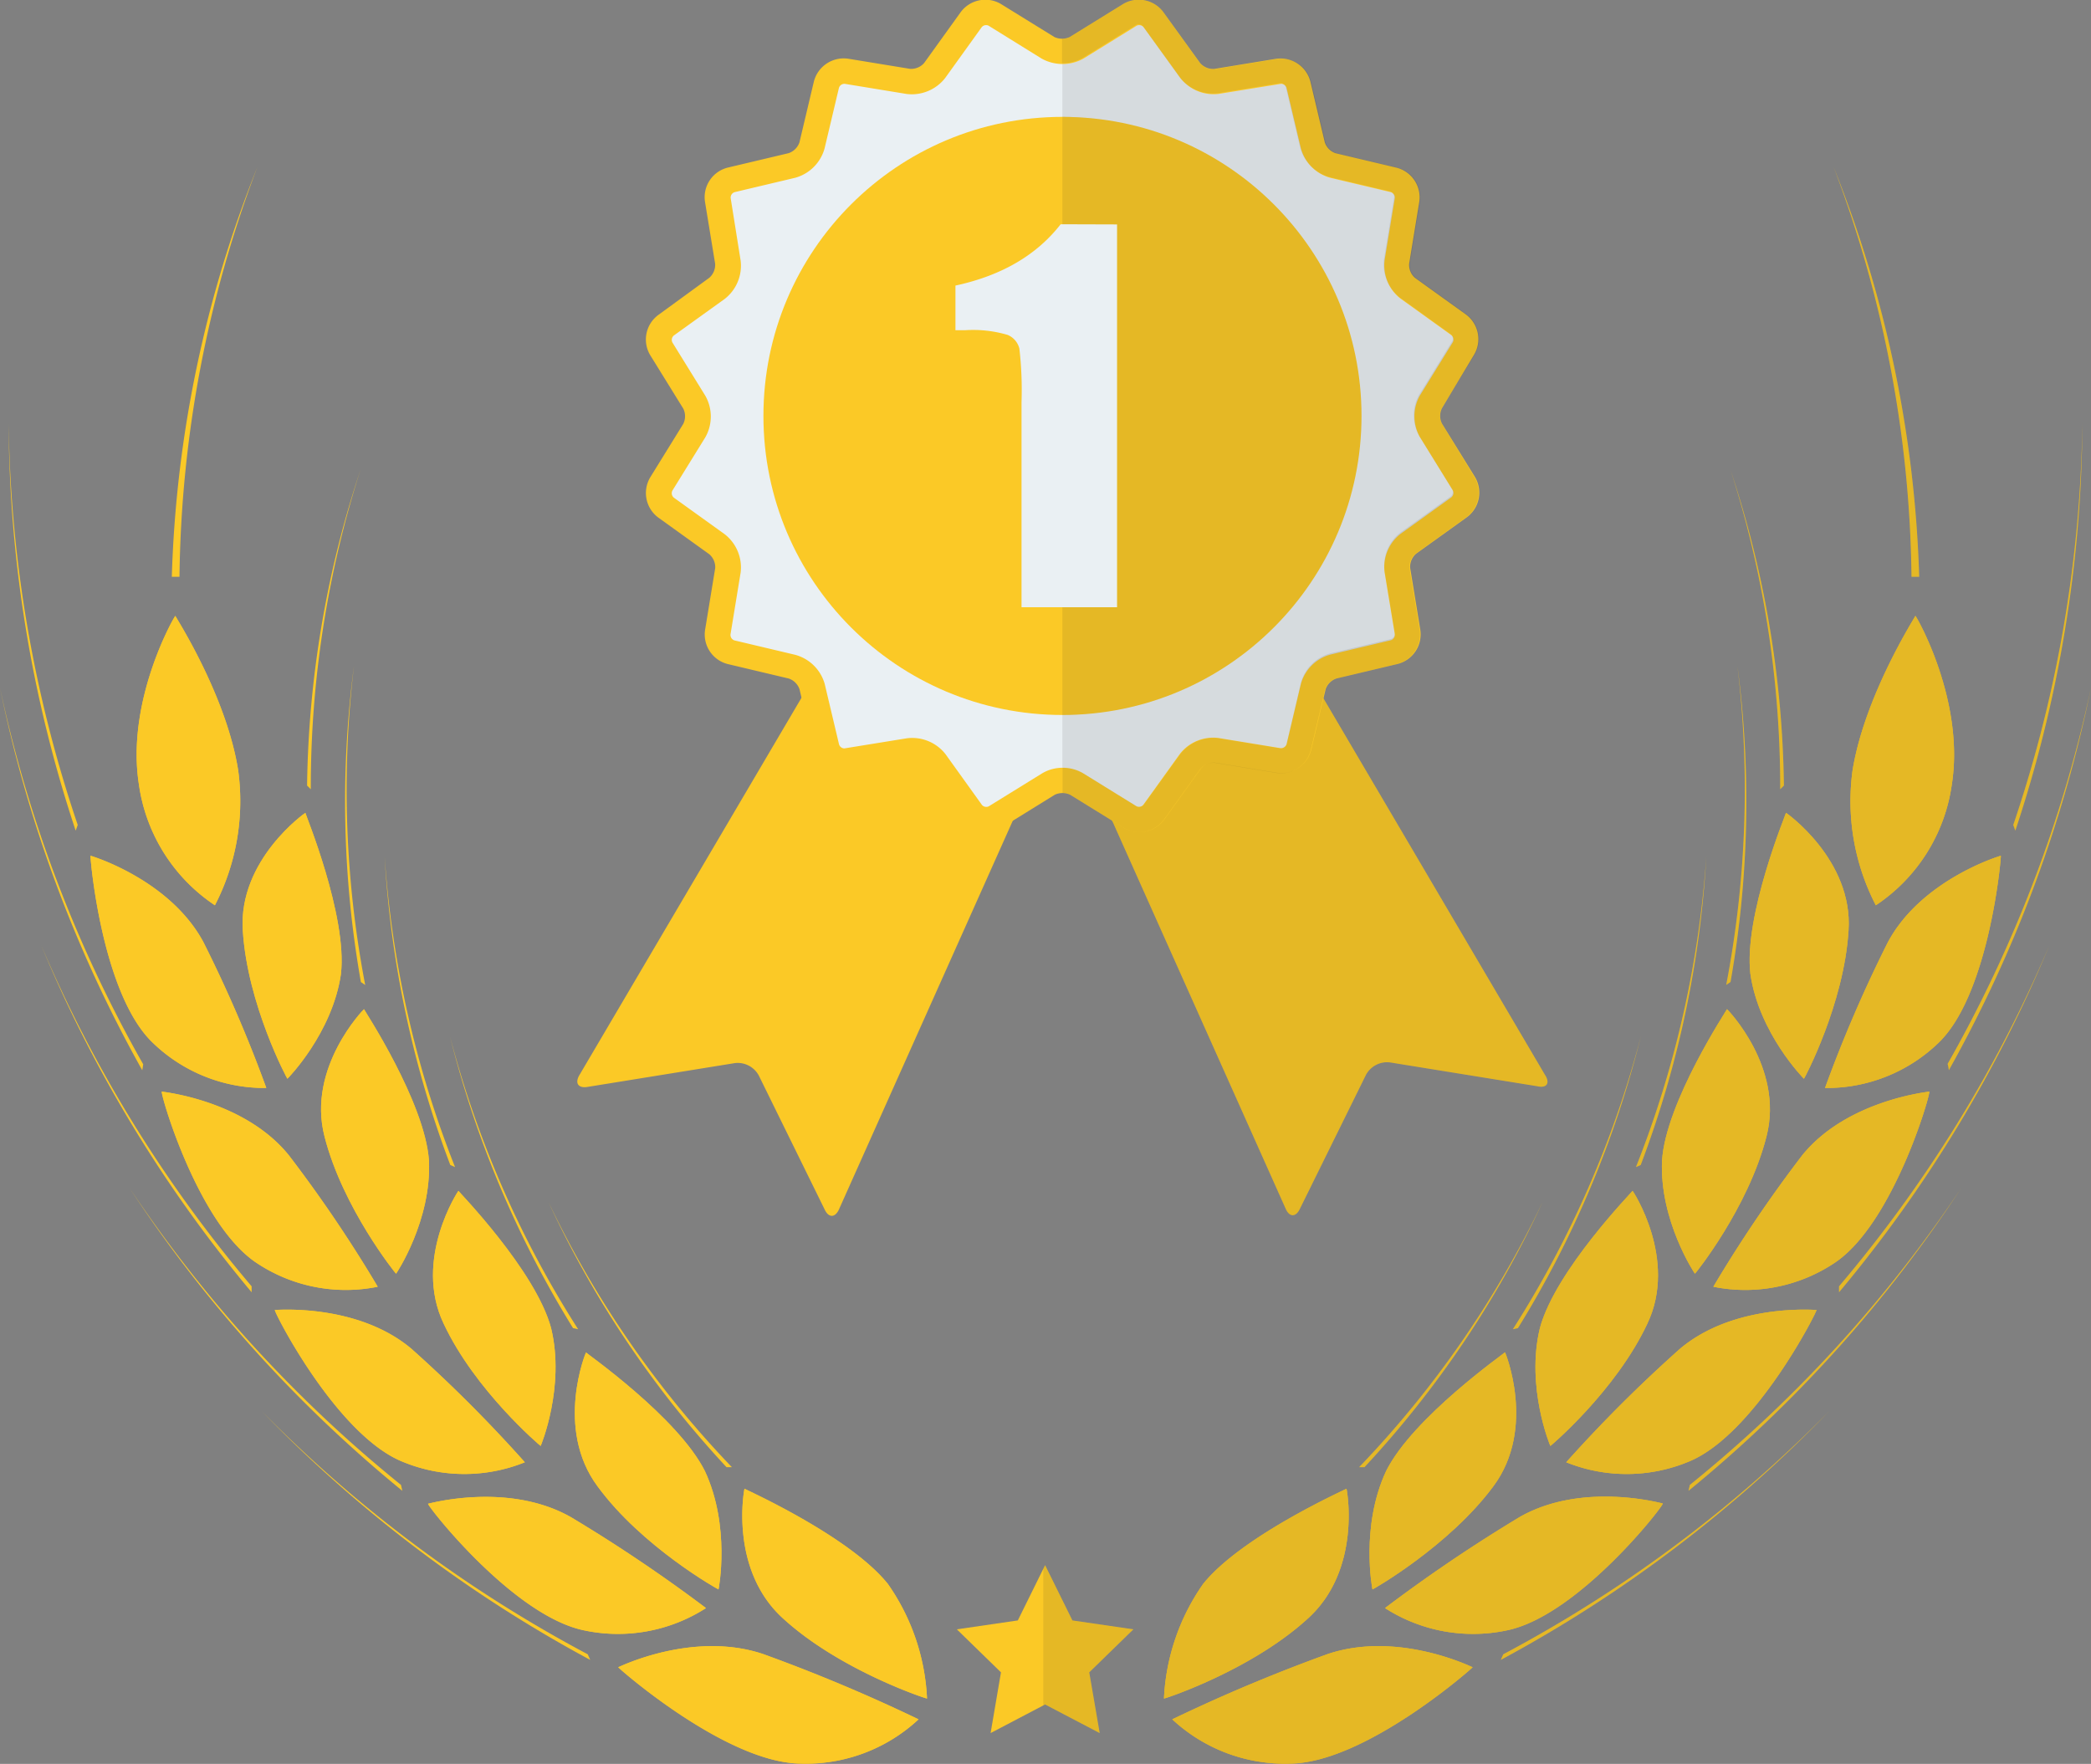 <svg id="Layer_1" data-name="Layer 1" xmlns="http://www.w3.org/2000/svg" viewBox="0 0 242.07 204.2"><rect x="0" y="0" width="242.07" height="204.2" fill="#808080" stroke="none"/><defs><style>.cls-1{fill:#eaf0f3;}.cls-2{fill:#fbc926;}.cls-3,.cls-5{fill:#231f20;}.cls-3,.cls-4{opacity:0.1;}.cls-3{isolation:isolate;}</style></defs><title>test_award_icon_internal</title><path class="cls-1" d="M127.18,7.36l6.15-3.8a2.11,2.11,0,0,1,2.78.55L140.33,10a3.42,3.42,0,0,0,3,1.26l7.14-1.17a2.11,2.11,0,0,1,2.36,1.57l1.66,7A3.41,3.41,0,0,0,156.8,21l7,1.66A2.11,2.11,0,0,1,165.36,25l-1.08,7.12a3.42,3.42,0,0,0,1.26,3l5.88,4.29a2.11,2.11,0,0,1,.55,2.78l-3.8,6.15a3.42,3.42,0,0,0,0,3.29l3.8,6.15a2.11,2.11,0,0,1-.55,2.78l-5.87,4.22a3.41,3.41,0,0,0-1.26,3l1.17,7.14a2.11,2.11,0,0,1-1.58,2.36l-7,1.66a3.41,3.41,0,0,0-2.33,2.33l-1.66,7a2.11,2.11,0,0,1-2.36,1.57l-7.14-1.17a3.41,3.41,0,0,0-3,1.26l-4.22,5.87a2.11,2.11,0,0,1-2.78.55l-6.15-3.8a3.41,3.41,0,0,0-3.29,0l-6.15,3.8a2.11,2.11,0,0,1-2.78-.55L110.74,90a3.42,3.42,0,0,0-3-1.26l-7.2,1.13a2.11,2.11,0,0,1-2.36-1.57l-1.64-7A3.42,3.42,0,0,0,94.22,79l-7-1.66a2.11,2.11,0,0,1-1.58-2.36l1.17-7.14a3.41,3.41,0,0,0-1.26-3L79.7,60.59a2.11,2.11,0,0,1-.55-2.78L83,51.66a3.41,3.41,0,0,0,0-3.29l-3.8-6.15a2.11,2.11,0,0,1,.55-2.78l5.87-4.22a3.41,3.41,0,0,0,1.26-3L85.57,25a2.11,2.11,0,0,1,1.58-2.36l7-1.66a3.42,3.42,0,0,0,2.33-2.33l1.66-7a2.11,2.11,0,0,1,2.43-1.57l7.14,1.17a3.42,3.42,0,0,0,3-1.26L114.9,4.1a2.11,2.11,0,0,1,2.78-.55l6.15,3.8A3.42,3.42,0,0,0,127.18,7.36Z" transform="translate(-2.53 -1.84)"/><path class="cls-2" d="M181.41,126.31l-26.77-45.5a2.51,2.51,0,0,0-.17.47l-1.66,7a2.11,2.11,0,0,1-2.36,1.57l-7.14-1.17a3.41,3.41,0,0,0-3,1.26l-4.22,5.87a2.11,2.11,0,0,1-2.78.55l-3.11-1.93,21.17,47.34c.44,1,1.18,1,1.65,0l7.65-15.51a2.78,2.78,0,0,1,2.77-1.43l17.07,2.76C181.59,127.84,182,127.23,181.41,126.31Z" transform="translate(-2.53 -1.84)"/><path class="cls-3" d="M181.41,126.31l-26.77-45.5a2.51,2.51,0,0,0-.17.47l-1.66,7a2.11,2.11,0,0,1-2.36,1.57l-7.14-1.17a3.41,3.41,0,0,0-3,1.26l-4.22,5.87a2.11,2.11,0,0,1-2.78.55l-3.11-1.93,21.17,47.34c.44,1,1.18,1,1.65,0l7.65-15.51a2.78,2.78,0,0,1,2.77-1.43l17.07,2.76C181.59,127.84,182,127.23,181.41,126.31Z" transform="translate(-2.53 -1.84)"/><path class="cls-2" d="M117.74,96.41a2.11,2.11,0,0,1-2.78-.55L110.74,90a3.42,3.42,0,0,0-3-1.26l-7.2,1.13a2.11,2.11,0,0,1-2.36-1.57l-1.64-7a2.61,2.61,0,0,0-.17-.47L69.6,126.31c-.54.92-.13,1.53.93,1.36l17.07-2.76a2.78,2.78,0,0,1,2.77,1.43L98,141.86c.47,1,1.21.95,1.65,0l21.17-47.34Z" transform="translate(-2.53 -1.84)"/><path class="cls-3" d="M125.5,15.35V84.61a34.63,34.63,0,0,0,0-69.25Z" transform="translate(-2.53 -1.84)"/><circle class="cls-2" cx="123" cy="48.15" r="34.62"/><path class="cls-3" d="M168.16,51.62a3.42,3.42,0,0,1,0-3.29l3.8-6.15a2.11,2.11,0,0,0-.55-2.78l-5.87-4.22a3.42,3.42,0,0,1-1.26-3L165.45,25a2.11,2.11,0,0,0-1.58-2.36l-7-1.66a3.41,3.41,0,0,1-2.33-2.33l-1.66-7a2.11,2.11,0,0,0-2.45-1.61l-7.14,1.17a3.42,3.42,0,0,1-3-1.26L136.1,4.1a2.11,2.11,0,0,0-2.78-.55l-6.15,3.8a3.18,3.18,0,0,1-1.65.42V92.18a3.19,3.19,0,0,1,1.65.42l6.15,3.8a2.11,2.11,0,0,0,2.78-.55L140.33,90a3.41,3.41,0,0,1,3-1.26l7.14,1.17a2.11,2.11,0,0,0,2.36-1.57l1.66-7A3.41,3.41,0,0,1,156.8,79l7-1.66A2.11,2.11,0,0,0,165.36,75l-1.17-7.14a3.41,3.41,0,0,1,1.26-3l5.87-4.22a2.11,2.11,0,0,0,.55-2.78Z" transform="translate(-2.53 -1.84)"/><path class="cls-2" d="M134.4,98.16a3.48,3.48,0,0,1-1.84-.52l-6.15-3.8a2.12,2.12,0,0,0-1.76,0l-6.14,3.8a3.48,3.48,0,0,1-1.84.52,3.54,3.54,0,0,1-2.88-1.46l-4.27-5.87a2,2,0,0,0-1.63-.68l-7.14,1.17a3.56,3.56,0,0,1-4-2.68l-1.66-7a2,2,0,0,0-1.25-1.25l-7-1.66a3.53,3.53,0,0,1-2.68-4l1.17-7.14A2,2,0,0,0,84.64,66l-5.87-4.22a3.54,3.54,0,0,1-.94-4.72l3.8-6.15a2,2,0,0,0,0-1.77L77.83,43a3.53,3.53,0,0,1,.94-4.72L84.64,34a2,2,0,0,0,.68-1.63l-1.17-7.14a3.53,3.53,0,0,1,2.68-4l7-1.66a2,2,0,0,0,1.25-1.25l1.66-7a3.57,3.57,0,0,1,4-2.68l7.14,1.17a2,2,0,0,0,1.63-.67l4.22-5.87a3.54,3.54,0,0,1,2.88-1.46,3.49,3.49,0,0,1,1.84.52l6.15,3.8a2.12,2.12,0,0,0,1.76,0l6.15-3.8a3.49,3.49,0,0,1,1.84-.52,3.54,3.54,0,0,1,2.88,1.46l4.24,5.87a2,2,0,0,0,1.63.68l7.14-1.17a3.56,3.56,0,0,1,4,2.68l1.66,7a2,2,0,0,0,1.25,1.25l7,1.66a3.54,3.54,0,0,1,2.68,4l-1.17,7.14a2,2,0,0,0,.68,1.63l5.87,4.22a3.54,3.54,0,0,1,.94,4.72l-3.69,6.15a2,2,0,0,0,0,1.77l3.8,6.15a3.54,3.54,0,0,1-.94,4.72l-5.86,4.21a2,2,0,0,0-.68,1.63l1.17,7.14a3.54,3.54,0,0,1-2.68,4l-7,1.66A2,2,0,0,0,156,81.61l-1.66,7a3.56,3.56,0,0,1-4,2.68l-7.14-1.17a2,2,0,0,0-1.63.68l-4.22,5.87A3.54,3.54,0,0,1,134.4,98.16Zm-8.89-7.44a4.63,4.63,0,0,1,2.41.64l6.15,3.8a.6.6,0,0,0,.31.08.65.65,0,0,0,.52-.25l4.22-5.87a4.89,4.89,0,0,1,4.45-1.85l7.14,1.17a.69.69,0,0,0,.76-.42l1.66-7a4.87,4.87,0,0,1,3.4-3.4l7-1.66a.66.66,0,0,0,.47-.71l-1.18-7.16a4.87,4.87,0,0,1,1.85-4.45l5.87-4.22a.66.66,0,0,0,.17-.83l-3.8-6.15a4.88,4.88,0,0,1,0-4.82l3.8-6.15a.66.66,0,0,0-.17-.84l-5.87-4.22a4.88,4.88,0,0,1-1.85-4.45L164,24.79a.66.66,0,0,0-.47-.71l-7-1.66a4.87,4.87,0,0,1-3.4-3.4l-1.66-7a.67.67,0,0,0-.62-.48l-7.23,1.17a4.89,4.89,0,0,1-4.45-1.85L134.93,5a.65.65,0,0,0-.52-.25.6.6,0,0,0-.31.08l-6.15,3.8a5,5,0,0,1-4.82,0L117,4.83a.59.59,0,0,0-.31-.08.65.65,0,0,0-.52.25l-4.22,5.87a4.9,4.9,0,0,1-4.45,1.85l-7.14-1.17a.66.66,0,0,0-.71.47l-1.66,7a4.87,4.87,0,0,1-3.4,3.4l-7,1.66a.66.66,0,0,0-.47.71L88.27,32a4.87,4.87,0,0,1-1.85,4.45l-5.87,4.22a.66.66,0,0,0-.17.83l3.8,6.15a4.87,4.87,0,0,1,0,4.82l-3.8,6.15a.66.66,0,0,0,.17.84l5.87,4.22a4.87,4.87,0,0,1,1.85,4.45l-1.17,7.14a.66.66,0,0,0,.47.71l7,1.66A4.87,4.87,0,0,1,98,81l1.66,7a.66.66,0,0,0,.62.48l7.22-1.17A4.89,4.89,0,0,1,112,89.16L116.19,95a.65.65,0,0,0,.52.25.59.59,0,0,0,.31-.08l6.15-3.8A4.63,4.63,0,0,1,125.5,90.72Z" transform="translate(-2.53 -1.84)"/><path class="cls-3" d="M169.43,50.86a2,2,0,0,1,0-1.77l3.8-6.15a3.54,3.54,0,0,0-.94-4.72L166.43,34a2,2,0,0,1-.68-1.63l1.17-7.14a3.54,3.54,0,0,0-2.68-4l-7-1.66A2,2,0,0,1,156,18.35l-1.66-7a3.56,3.56,0,0,0-4-2.68l-7.14,1.17a2,2,0,0,1-1.75-.69l-4.22-5.87a3.54,3.54,0,0,0-2.88-1.46,3.49,3.49,0,0,0-1.84.52l-6.15,3.8a1.79,1.79,0,0,1-.88.19V9.16a4.65,4.65,0,0,0,2.41-.62l6.15-3.8a.6.6,0,0,1,.31-.08.65.65,0,0,1,.52.25l4.22,5.87a4.89,4.89,0,0,0,4.45,1.85l7.23-1.17a.67.67,0,0,1,.62.48l1.66,7a4.87,4.87,0,0,0,3.4,3.4l7,1.66a.66.66,0,0,1,.47.71l-1.17,7.14a4.88,4.88,0,0,0,1.85,4.45l5.87,4.22a.66.66,0,0,1,.17.84l-3.8,6.15a4.88,4.88,0,0,0,0,4.82l3.8,6.15a.66.66,0,0,1-.17.83l-5.87,4.22A4.87,4.87,0,0,0,162.82,68L164,75.11a.66.66,0,0,1-.47.71l-7,1.66a4.87,4.87,0,0,0-3.4,3.4L151.46,88a.69.69,0,0,1-.71.47l-7.14-1.17a4.89,4.89,0,0,0-4.45,1.85L134.93,95a.65.65,0,0,1-.52.25.6.6,0,0,1-.31-.08l-6.15-3.8a4.63,4.63,0,0,0-2.41-.64h0v2.92a1.79,1.79,0,0,1,.88.19l6.15,3.8a3.48,3.48,0,0,0,1.84.52,3.54,3.54,0,0,0,2.88-1.46l4.22-5.87a2,2,0,0,1,1.63-.68l7.14,1.17a3.56,3.56,0,0,0,4-2.68l1.66-7a2,2,0,0,1,1.25-1.25l7-1.66a3.54,3.54,0,0,0,2.68-4l-1.17-7.14a2,2,0,0,1,.68-1.63l5.87-4.22a3.54,3.54,0,0,0,.94-4.72Z" transform="translate(-2.53 -1.84)"/><path class="cls-1" d="M131.85,27.82V72.14H120.79V48.38a41.66,41.66,0,0,0-.25-6.19,2.31,2.31,0,0,0-1.36-1.58,14.06,14.06,0,0,0-4.94-.54h-1.1V34.9q8-1.73,12.18-7.1Z" transform="translate(-2.53 -1.84)"/><polygon class="cls-2" points="120.99 181.19 124.15 187.59 131.21 188.62 126.1 193.6 127.31 200.63 120.99 197.32 114.68 200.63 115.88 193.6 110.77 188.62 117.83 187.59 120.99 181.19"/><path class="cls-2" d="M42,114.6c-1,6.86-6.17,12.11-6.2,12.12s-4.63-8.61-5.16-17.14c-.56-8.21,7.28-13.69,7.24-13.64S42.77,107.86,42,114.6Z" transform="translate(-2.53 -1.84)"/><path class="cls-2" d="M38.51,93.21l-.43-.43A120.54,120.54,0,0,1,44.27,56.2,120.43,120.43,0,0,0,38.51,93.21Z" transform="translate(-2.53 -1.84)"/><path class="cls-2" d="M52.19,136.2c.31,6.94-3.78,13.08-3.81,13.09s-6.18-7.62-8.28-15.88c-2.08-8,4.59-14.79,4.57-14.74S51.72,129.4,52.19,136.2Z" transform="translate(-2.53 -1.84)"/><path class="cls-2" d="M44.81,115.87l-.5-.34a120.23,120.23,0,0,1-.79-36.67A120.25,120.25,0,0,0,44.81,115.87Z" transform="translate(-2.53 -1.84)"/><path class="cls-2" d="M66.33,155.59c1.65,6.79-1.19,13.63-1.21,13.64s-7.59-6.39-11.23-14.16c-3.56-7.46,1.72-15.43,1.71-15.37S64.55,148.93,66.33,155.59Z" transform="translate(-2.53 -1.84)"/><path class="cls-2" d="M55.21,136.95l-.55-.24A120,120,0,0,1,47.06,101,119.89,119.89,0,0,0,55.21,136.95Z" transform="translate(-2.53 -1.84)"/><path class="cls-2" d="M84.13,172.13c3,6.42,1.6,13.69,1.58,13.71s-8.87-4.92-14-11.93c-5-6.72-1.34-15.57-1.34-15.5S81,165.9,84.13,172.13Z" transform="translate(-2.53 -1.84)"/><path class="cls-2" d="M69.46,155.72l-.59-.13A118.8,118.8,0,0,1,54.62,121.8,118.87,118.87,0,0,0,69.46,155.72Z" transform="translate(-2.53 -1.84)"/><path class="cls-2" d="M105.32,185.21a25.14,25.14,0,0,1,4.53,13.26c0,.06-10-3.21-16.59-9.2-6.4-5.72-4.55-15.15-4.54-15.09S100.83,179.61,105.32,185.21Z" transform="translate(-2.53 -1.84)"/><path class="cls-2" d="M87.26,171.69h-.62A117.05,117.05,0,0,1,66,140.94,117.22,117.22,0,0,0,87.26,171.69Z" transform="translate(-2.53 -1.84)"/><path class="cls-2" d="M20.17,122.51a18.61,18.61,0,0,0,13.19,5.28,157.14,157.14,0,0,0-7.28-16.88c-3.89-7.26-13-10-13.07-10S14.26,116.79,20.17,122.51Z" transform="translate(-2.53 -1.84)"/><path class="cls-2" d="M11.29,98l.24-.66a150.93,150.93,0,0,1-8-46.49A151.46,151.46,0,0,0,11.29,98Z" transform="translate(-2.53 -1.84)"/><path class="cls-2" d="M32.26,148.06a18.62,18.62,0,0,0,14,2.74,157.21,157.21,0,0,0-10.3-15.23c-5.17-6.39-14.64-7.33-14.69-7.36C21,128.16,25.38,143.53,32.26,148.06Z" transform="translate(-2.53 -1.84)"/><path class="cls-2" d="M19,125.74l.11-.69A153,153,0,0,1,2.53,81.46,153.39,153.39,0,0,0,19,125.74Z" transform="translate(-2.53 -1.84)"/><path class="cls-2" d="M49,171a18.72,18.72,0,0,0,14.29.12A163.72,163.72,0,0,0,50.18,158c-6.31-5.34-15.77-4.49-15.83-4.51C34.12,153.46,41.34,167.77,49,171Z" transform="translate(-2.53 -1.84)"/><path class="cls-2" d="M31.66,151.44v-.69A154.38,154.38,0,0,1,7.28,111.21,154.81,154.81,0,0,0,31.66,151.44Z" transform="translate(-2.53 -1.84)"/><path class="cls-2" d="M70.06,190.56A18.86,18.86,0,0,0,84.26,188,178.47,178.47,0,0,0,68.6,177.46c-7.3-4.12-16.45-1.53-16.51-1.54C51.87,176,61.8,188.79,70.06,190.56Z" transform="translate(-2.53 -1.84)"/><path class="cls-2" d="M49.11,174.43l-.16-.69a154.74,154.74,0,0,1-31.43-34.38A155.07,155.07,0,0,0,49.11,174.43Z" transform="translate(-2.53 -1.84)"/><path class="cls-2" d="M95.11,206a19.14,19.14,0,0,0,13.76-5.12,193.29,193.29,0,0,0-18-7.56c-8.15-2.73-16.7,1.52-16.77,1.53S86.43,205.83,95.11,206Z" transform="translate(-2.53 -1.84)"/><path class="cls-2" d="M70.86,194l-.29-.65a154.64,154.64,0,0,1-37.74-28.15A154.93,154.93,0,0,0,70.86,194Z" transform="translate(-2.53 -1.84)"/><path class="cls-2" d="M30.1,91a26.24,26.24,0,0,1-2.69,15.64,20.17,20.17,0,0,1-8.8-14c-1.53-9.79,4.2-19.62,4.22-19.5S28.72,82.31,30.1,91Z" transform="translate(-2.53 -1.84)"/><path class="cls-2" d="M23.31,68.61h-.89a138.41,138.41,0,0,1,9.92-47.47A137.5,137.5,0,0,0,23.31,68.61Z" transform="translate(-2.53 -1.84)"/><path class="cls-2" d="M42,114.6c-1,6.86-6.17,12.11-6.2,12.12s-4.63-8.61-5.16-17.14c-.56-8.21,7.28-13.69,7.24-13.64S42.77,107.86,42,114.6Z" transform="translate(-2.53 -1.84)"/><path class="cls-2" d="M52.19,136.2c.31,6.94-3.78,13.08-3.81,13.09s-6.18-7.62-8.28-15.88c-2.08-8,4.59-14.79,4.57-14.74S51.72,129.4,52.19,136.2Z" transform="translate(-2.53 -1.84)"/><path class="cls-2" d="M66.33,155.59c1.65,6.79-1.19,13.63-1.21,13.64s-7.59-6.39-11.23-14.16c-3.56-7.46,1.72-15.43,1.71-15.37S64.55,148.93,66.33,155.59Z" transform="translate(-2.53 -1.84)"/><path class="cls-2" d="M84.13,172.13c3,6.42,1.6,13.69,1.58,13.71s-8.87-4.92-14-11.93c-5-6.72-1.34-15.57-1.34-15.5S81,165.9,84.13,172.13Z" transform="translate(-2.53 -1.84)"/><path class="cls-2" d="M105.32,185.21a25.14,25.14,0,0,1,4.53,13.26c0,.06-10-3.21-16.59-9.2-6.4-5.72-4.55-15.15-4.54-15.09S100.83,179.61,105.32,185.21Z" transform="translate(-2.53 -1.84)"/><path class="cls-2" d="M20.17,122.51a18.61,18.61,0,0,0,13.19,5.28,157.14,157.14,0,0,0-7.28-16.88c-3.89-7.26-13-10-13.07-10S14.26,116.79,20.17,122.51Z" transform="translate(-2.53 -1.84)"/><path class="cls-2" d="M32.26,148.06a18.62,18.62,0,0,0,14,2.74,157.21,157.21,0,0,0-10.3-15.23c-5.17-6.39-14.64-7.33-14.69-7.36C21,128.16,25.38,143.53,32.26,148.06Z" transform="translate(-2.53 -1.84)"/><path class="cls-2" d="M49,171a18.72,18.72,0,0,0,14.29.12A163.72,163.72,0,0,0,50.18,158c-6.31-5.34-15.77-4.49-15.83-4.51C34.12,153.46,41.34,167.77,49,171Z" transform="translate(-2.53 -1.84)"/><path class="cls-2" d="M70.06,190.56A18.86,18.86,0,0,0,84.26,188,178.47,178.47,0,0,0,68.6,177.46c-7.3-4.12-16.45-1.53-16.51-1.54C51.87,176,61.8,188.79,70.06,190.56Z" transform="translate(-2.53 -1.84)"/><path class="cls-2" d="M95.11,206a19.14,19.14,0,0,0,13.76-5.12,193.29,193.29,0,0,0-18-7.56c-8.15-2.73-16.7,1.52-16.77,1.53S86.43,205.83,95.11,206Z" transform="translate(-2.53 -1.84)"/><path class="cls-2" d="M30.1,91a26.24,26.24,0,0,1-2.69,15.64,20.17,20.17,0,0,1-8.8-14c-1.53-9.79,4.2-19.62,4.22-19.5S28.72,82.31,30.1,91Z" transform="translate(-2.53 -1.84)"/><path class="cls-2" d="M205.17,114.6c1,6.86,6.17,12.11,6.2,12.12s4.63-8.61,5.16-17.14c.56-8.21-7.27-13.69-7.24-13.64S204.37,107.86,205.17,114.6Z" transform="translate(-2.53 -1.84)"/><path class="cls-2" d="M208.62,93.21l.43-.43a120.51,120.51,0,0,0-6.19-36.58A120.36,120.36,0,0,1,208.62,93.21Z" transform="translate(-2.53 -1.84)"/><path class="cls-2" d="M194.94,136.2c-.31,6.94,3.78,13.08,3.81,13.09s6.18-7.62,8.28-15.88c2.08-8-4.59-14.79-4.57-14.74S195.38,129.4,194.94,136.2Z" transform="translate(-2.53 -1.84)"/><path class="cls-2" d="M202.37,115.86l.5-.34a120.23,120.23,0,0,0,.79-36.67A120.23,120.23,0,0,1,202.37,115.86Z" transform="translate(-2.53 -1.84)"/><path class="cls-2" d="M180.8,155.59c-1.65,6.79,1.19,13.63,1.21,13.64s7.59-6.39,11.23-14.16c3.56-7.46-1.72-15.43-1.71-15.37S182.58,148.93,180.8,155.59Z" transform="translate(-2.53 -1.84)"/><path class="cls-2" d="M191.92,136.95l.55-.24a120,120,0,0,0,7.6-35.75A119.86,119.86,0,0,1,191.92,136.95Z" transform="translate(-2.53 -1.84)"/><path class="cls-2" d="M163,172.13c-3,6.42-1.6,13.69-1.58,13.71s8.86-5,14-11.95c5-6.72,1.34-15.57,1.34-15.5S166.12,165.9,163,172.13Z" transform="translate(-2.53 -1.84)"/><path class="cls-2" d="M177.67,155.72l.59-.13a118.8,118.8,0,0,0,14.23-33.78A118.8,118.8,0,0,1,177.67,155.72Z" transform="translate(-2.53 -1.84)"/><path class="cls-2" d="M141.81,185.21a25.15,25.15,0,0,0-4.53,13.26c0,.06,10-3.21,16.59-9.2,6.4-5.72,4.55-15.15,4.54-15.09S146.3,179.61,141.81,185.21Z" transform="translate(-2.53 -1.84)"/><path class="cls-2" d="M159.87,171.69h.62a117.05,117.05,0,0,0,20.65-30.75A117.22,117.22,0,0,1,159.87,171.69Z" transform="translate(-2.53 -1.84)"/><path class="cls-2" d="M227,122.51a18.62,18.62,0,0,1-13.19,5.28,156.88,156.88,0,0,1,7.28-16.88c3.89-7.26,13-10,13.07-10S232.87,116.79,227,122.51Z" transform="translate(-2.53 -1.84)"/><path class="cls-2" d="M235.84,98l-.24-.66a150.94,150.94,0,0,0,8-46.49A151.38,151.38,0,0,1,235.84,98Z" transform="translate(-2.53 -1.84)"/><path class="cls-2" d="M214.88,148.06a18.62,18.62,0,0,1-14,2.74,157.28,157.28,0,0,1,10.3-15.23c5.18-6.39,14.64-7.33,14.69-7.36C226.14,128.16,221.75,143.53,214.88,148.06Z" transform="translate(-2.53 -1.84)"/><path class="cls-2" d="M228.14,125.74A4.12,4.12,0,0,0,228,125,153,153,0,0,0,244.6,81.46,153.37,153.37,0,0,1,228.14,125.74Z" transform="translate(-2.53 -1.84)"/><path class="cls-2" d="M198.14,171a18.71,18.71,0,0,1-14.29.12A164,164,0,0,1,197,158c6.31-5.34,15.77-4.49,15.82-4.51C213,153.46,205.79,167.77,198.14,171Z" transform="translate(-2.53 -1.84)"/><path class="cls-2" d="M215.43,151.44v-.69a154.36,154.36,0,0,0,24.38-39.54A154.74,154.74,0,0,1,215.43,151.44Z" transform="translate(-2.53 -1.84)"/><path class="cls-2" d="M177.07,190.56A18.87,18.87,0,0,1,162.87,188a178.58,178.58,0,0,1,15.64-10.57c7.3-4.12,16.45-1.53,16.51-1.54C195.26,176,185.33,188.79,177.07,190.56Z" transform="translate(-2.53 -1.84)"/><path class="cls-2" d="M198,174.43l.16-.69a154.74,154.74,0,0,0,31.43-34.38A155.07,155.07,0,0,1,198,174.43Z" transform="translate(-2.53 -1.84)"/><path class="cls-2" d="M152,206a19.15,19.15,0,0,1-13.76-5.12,193.29,193.29,0,0,1,18-7.56c8.15-2.73,16.7,1.52,16.77,1.53S160.7,205.83,152,206Z" transform="translate(-2.53 -1.84)"/><path class="cls-2" d="M176.27,194l.29-.65a154.67,154.67,0,0,0,37.74-28.15A154.88,154.88,0,0,1,176.27,194Z" transform="translate(-2.53 -1.84)"/><path class="cls-2" d="M217,91a26.24,26.24,0,0,0,2.69,15.64,20.16,20.16,0,0,0,8.8-14c1.53-9.79-4.2-19.62-4.22-19.5S218.42,82.31,217,91Z" transform="translate(-2.53 -1.84)"/><path class="cls-2" d="M223.82,68.61h.89a138.39,138.39,0,0,0-9.92-47.47A137.52,137.52,0,0,1,223.82,68.61Z" transform="translate(-2.53 -1.84)"/><path class="cls-2" d="M205.17,114.6c1,6.86,6.17,12.11,6.2,12.12s4.63-8.61,5.16-17.14c.56-8.21-7.27-13.69-7.24-13.64S204.37,107.86,205.17,114.6Z" transform="translate(-2.53 -1.84)"/><path class="cls-2" d="M194.94,136.2c-.31,6.94,3.78,13.08,3.81,13.09s6.18-7.62,8.28-15.88c2.08-8-4.59-14.79-4.57-14.74S195.38,129.4,194.94,136.2Z" transform="translate(-2.53 -1.84)"/><path class="cls-2" d="M180.8,155.59c-1.65,6.79,1.19,13.63,1.21,13.64s7.59-6.39,11.23-14.16c3.56-7.46-1.72-15.43-1.71-15.37S182.58,148.93,180.8,155.59Z" transform="translate(-2.53 -1.84)"/><path class="cls-2" d="M163,172.13c-3,6.42-1.6,13.69-1.58,13.71s8.86-5,14-11.95c5-6.72,1.34-15.57,1.34-15.5S166.12,165.9,163,172.13Z" transform="translate(-2.53 -1.84)"/><path class="cls-2" d="M141.81,185.21a25.15,25.15,0,0,0-4.53,13.26c0,.06,10-3.21,16.59-9.2,6.4-5.72,4.55-15.15,4.54-15.09S146.3,179.61,141.81,185.21Z" transform="translate(-2.53 -1.84)"/><path class="cls-2" d="M227,122.51a18.62,18.62,0,0,1-13.19,5.28,156.88,156.88,0,0,1,7.28-16.88c3.89-7.26,13-10,13.07-10S232.87,116.79,227,122.51Z" transform="translate(-2.53 -1.84)"/><path class="cls-2" d="M214.88,148.06a18.62,18.62,0,0,1-14,2.74,157.28,157.28,0,0,1,10.3-15.23c5.18-6.39,14.64-7.33,14.69-7.36C226.14,128.16,221.75,143.53,214.88,148.06Z" transform="translate(-2.53 -1.84)"/><path class="cls-2" d="M198.14,171a18.71,18.71,0,0,1-14.29.12A164,164,0,0,1,197,158c6.31-5.34,15.77-4.49,15.82-4.51C213,153.46,205.79,167.77,198.14,171Z" transform="translate(-2.53 -1.84)"/><path class="cls-2" d="M177.07,190.56A18.87,18.87,0,0,1,162.87,188a178.58,178.58,0,0,1,15.64-10.57c7.3-4.12,16.45-1.53,16.51-1.54C195.26,176,185.33,188.79,177.07,190.56Z" transform="translate(-2.53 -1.84)"/><path class="cls-2" d="M152,206a19.15,19.15,0,0,1-13.76-5.12,193.29,193.29,0,0,1,18-7.56c8.15-2.73,16.7,1.52,16.77,1.53S160.7,205.83,152,206Z" transform="translate(-2.53 -1.84)"/><path class="cls-2" d="M217,91a26.24,26.24,0,0,0,2.69,15.64,20.16,20.16,0,0,0,8.8-14c1.53-9.79-4.2-19.62-4.22-19.5S218.42,82.31,217,91Z" transform="translate(-2.53 -1.84)"/><g class="cls-4"><path class="cls-5" d="M205.17,114.6c1,6.86,6.17,12.11,6.2,12.12s4.63-8.61,5.16-17.14c.56-8.21-7.27-13.69-7.24-13.64S204.37,107.86,205.17,114.6Z" transform="translate(-2.53 -1.84)"/><path class="cls-5" d="M208.62,93.21l.43-.43a120.51,120.51,0,0,0-6.19-36.58A120.36,120.36,0,0,1,208.62,93.21Z" transform="translate(-2.53 -1.84)"/><path class="cls-5" d="M194.94,136.2c-.31,6.94,3.78,13.08,3.81,13.09s6.18-7.62,8.28-15.88c2.08-8-4.59-14.79-4.57-14.74S195.38,129.4,194.94,136.2Z" transform="translate(-2.53 -1.84)"/><path class="cls-5" d="M202.37,115.86l.5-.34a120.23,120.23,0,0,0,.79-36.67A120.23,120.23,0,0,1,202.37,115.86Z" transform="translate(-2.53 -1.84)"/><path class="cls-5" d="M180.8,155.59c-1.65,6.79,1.19,13.63,1.21,13.64s7.59-6.39,11.23-14.16c3.56-7.46-1.72-15.43-1.71-15.37S182.58,148.93,180.8,155.59Z" transform="translate(-2.53 -1.84)"/><path class="cls-5" d="M191.92,136.95l.55-.24a120,120,0,0,0,7.6-35.75A119.86,119.86,0,0,1,191.92,136.95Z" transform="translate(-2.53 -1.84)"/><path class="cls-5" d="M163,172.13c-3,6.42-1.6,13.69-1.58,13.71s8.86-5,14-11.95c5-6.72,1.34-15.57,1.34-15.5S166.12,165.9,163,172.13Z" transform="translate(-2.53 -1.84)"/><path class="cls-5" d="M177.67,155.72l.59-.13a118.8,118.8,0,0,0,14.23-33.78A118.8,118.8,0,0,1,177.67,155.72Z" transform="translate(-2.53 -1.84)"/><path class="cls-5" d="M141.81,185.21a25.15,25.15,0,0,0-4.53,13.26c0,.06,10-3.21,16.59-9.2,6.4-5.72,4.55-15.15,4.54-15.09S146.3,179.61,141.81,185.21Z" transform="translate(-2.53 -1.84)"/><path class="cls-5" d="M159.87,171.69h.62a117.05,117.05,0,0,0,20.65-30.75A117.22,117.22,0,0,1,159.87,171.69Z" transform="translate(-2.53 -1.84)"/><path class="cls-5" d="M227,122.51a18.62,18.62,0,0,1-13.19,5.28,156.88,156.88,0,0,1,7.28-16.88c3.89-7.26,13-10,13.07-10S232.87,116.79,227,122.51Z" transform="translate(-2.53 -1.84)"/><path class="cls-5" d="M235.84,98l-.24-.66a150.94,150.94,0,0,0,8-46.49A151.38,151.38,0,0,1,235.84,98Z" transform="translate(-2.53 -1.84)"/><path class="cls-5" d="M214.88,148.06a18.62,18.62,0,0,1-14,2.74,157.28,157.28,0,0,1,10.3-15.23c5.18-6.39,14.64-7.33,14.69-7.36C226.14,128.16,221.75,143.53,214.88,148.06Z" transform="translate(-2.53 -1.84)"/><path class="cls-5" d="M228.14,125.74A4.12,4.12,0,0,0,228,125,153,153,0,0,0,244.6,81.46,153.37,153.37,0,0,1,228.14,125.74Z" transform="translate(-2.53 -1.84)"/><path class="cls-5" d="M198.14,171a18.71,18.71,0,0,1-14.29.12A164,164,0,0,1,197,158c6.31-5.34,15.77-4.49,15.82-4.51C213,153.46,205.79,167.77,198.14,171Z" transform="translate(-2.53 -1.84)"/><path class="cls-5" d="M215.43,151.44v-.69a154.36,154.36,0,0,0,24.38-39.54A154.74,154.74,0,0,1,215.43,151.44Z" transform="translate(-2.53 -1.84)"/><path class="cls-5" d="M177.07,190.56A18.87,18.87,0,0,1,162.87,188a178.58,178.58,0,0,1,15.64-10.57c7.3-4.12,16.45-1.53,16.51-1.54C195.26,176,185.33,188.79,177.07,190.56Z" transform="translate(-2.53 -1.84)"/><path class="cls-5" d="M198,174.43l.16-.69a154.74,154.74,0,0,0,31.43-34.38A155.07,155.07,0,0,1,198,174.43Z" transform="translate(-2.53 -1.84)"/><path class="cls-5" d="M152,206a19.15,19.15,0,0,1-13.76-5.12,193.29,193.29,0,0,1,18-7.56c8.15-2.73,16.7,1.52,16.77,1.53S160.7,205.83,152,206Z" transform="translate(-2.53 -1.84)"/><path class="cls-5" d="M176.27,194l.29-.65a154.67,154.67,0,0,0,37.74-28.15A154.88,154.88,0,0,1,176.27,194Z" transform="translate(-2.53 -1.84)"/><path class="cls-5" d="M217,91a26.24,26.24,0,0,0,2.69,15.64,20.16,20.16,0,0,0,8.8-14c1.53-9.79-4.2-19.62-4.22-19.5S218.42,82.31,217,91Z" transform="translate(-2.53 -1.84)"/><path class="cls-5" d="M223.82,68.61h.89a138.39,138.39,0,0,0-9.92-47.47A137.52,137.52,0,0,1,223.82,68.61Z" transform="translate(-2.53 -1.84)"/><path class="cls-5" d="M205.17,114.6c1,6.86,6.17,12.11,6.2,12.12s4.63-8.61,5.16-17.14c.56-8.21-7.27-13.69-7.24-13.64S204.37,107.86,205.17,114.6Z" transform="translate(-2.53 -1.84)"/><path class="cls-5" d="M194.94,136.2c-.31,6.94,3.78,13.08,3.81,13.09s6.18-7.62,8.28-15.88c2.08-8-4.59-14.79-4.57-14.74S195.38,129.4,194.94,136.2Z" transform="translate(-2.53 -1.84)"/><path class="cls-5" d="M180.8,155.59c-1.65,6.79,1.19,13.63,1.21,13.64s7.59-6.39,11.23-14.16c3.56-7.46-1.72-15.43-1.71-15.37S182.58,148.93,180.8,155.59Z" transform="translate(-2.53 -1.84)"/><path class="cls-5" d="M163,172.13c-3,6.42-1.6,13.69-1.58,13.71s8.86-5,14-11.95c5-6.72,1.34-15.57,1.34-15.5S166.12,165.9,163,172.13Z" transform="translate(-2.53 -1.84)"/><path class="cls-5" d="M141.81,185.21a25.15,25.15,0,0,0-4.53,13.26c0,.06,10-3.21,16.59-9.2,6.4-5.72,4.55-15.15,4.54-15.09S146.3,179.61,141.81,185.21Z" transform="translate(-2.53 -1.84)"/><path class="cls-5" d="M227,122.51a18.62,18.62,0,0,1-13.19,5.28,156.88,156.88,0,0,1,7.28-16.88c3.89-7.26,13-10,13.07-10S232.87,116.79,227,122.51Z" transform="translate(-2.53 -1.84)"/><path class="cls-5" d="M214.88,148.06a18.62,18.62,0,0,1-14,2.74,157.28,157.28,0,0,1,10.3-15.23c5.18-6.39,14.64-7.33,14.69-7.36C226.14,128.16,221.75,143.53,214.88,148.06Z" transform="translate(-2.53 -1.84)"/><path class="cls-5" d="M198.14,171a18.71,18.71,0,0,1-14.29.12A164,164,0,0,1,197,158c6.31-5.34,15.77-4.49,15.82-4.51C213,153.46,205.79,167.77,198.14,171Z" transform="translate(-2.53 -1.84)"/><path class="cls-5" d="M177.07,190.56A18.87,18.87,0,0,1,162.87,188a178.58,178.58,0,0,1,15.64-10.57c7.3-4.12,16.45-1.53,16.51-1.54C195.26,176,185.33,188.79,177.07,190.56Z" transform="translate(-2.53 -1.84)"/><path class="cls-5" d="M152,206a19.15,19.15,0,0,1-13.76-5.12,193.29,193.29,0,0,1,18-7.56c8.15-2.73,16.7,1.52,16.77,1.53S160.7,205.83,152,206Z" transform="translate(-2.53 -1.84)"/><path class="cls-5" d="M217,91a26.24,26.24,0,0,0,2.69,15.64,20.16,20.16,0,0,0,8.8-14c1.53-9.79-4.2-19.62-4.22-19.5S218.42,82.31,217,91Z" transform="translate(-2.53 -1.84)"/></g><polygon class="cls-3" points="131.21 188.62 124.15 187.59 120.99 181.19 120.78 181.63 120.78 197.43 120.99 197.32 127.31 200.63 126.1 193.6 131.21 188.62"/></svg>